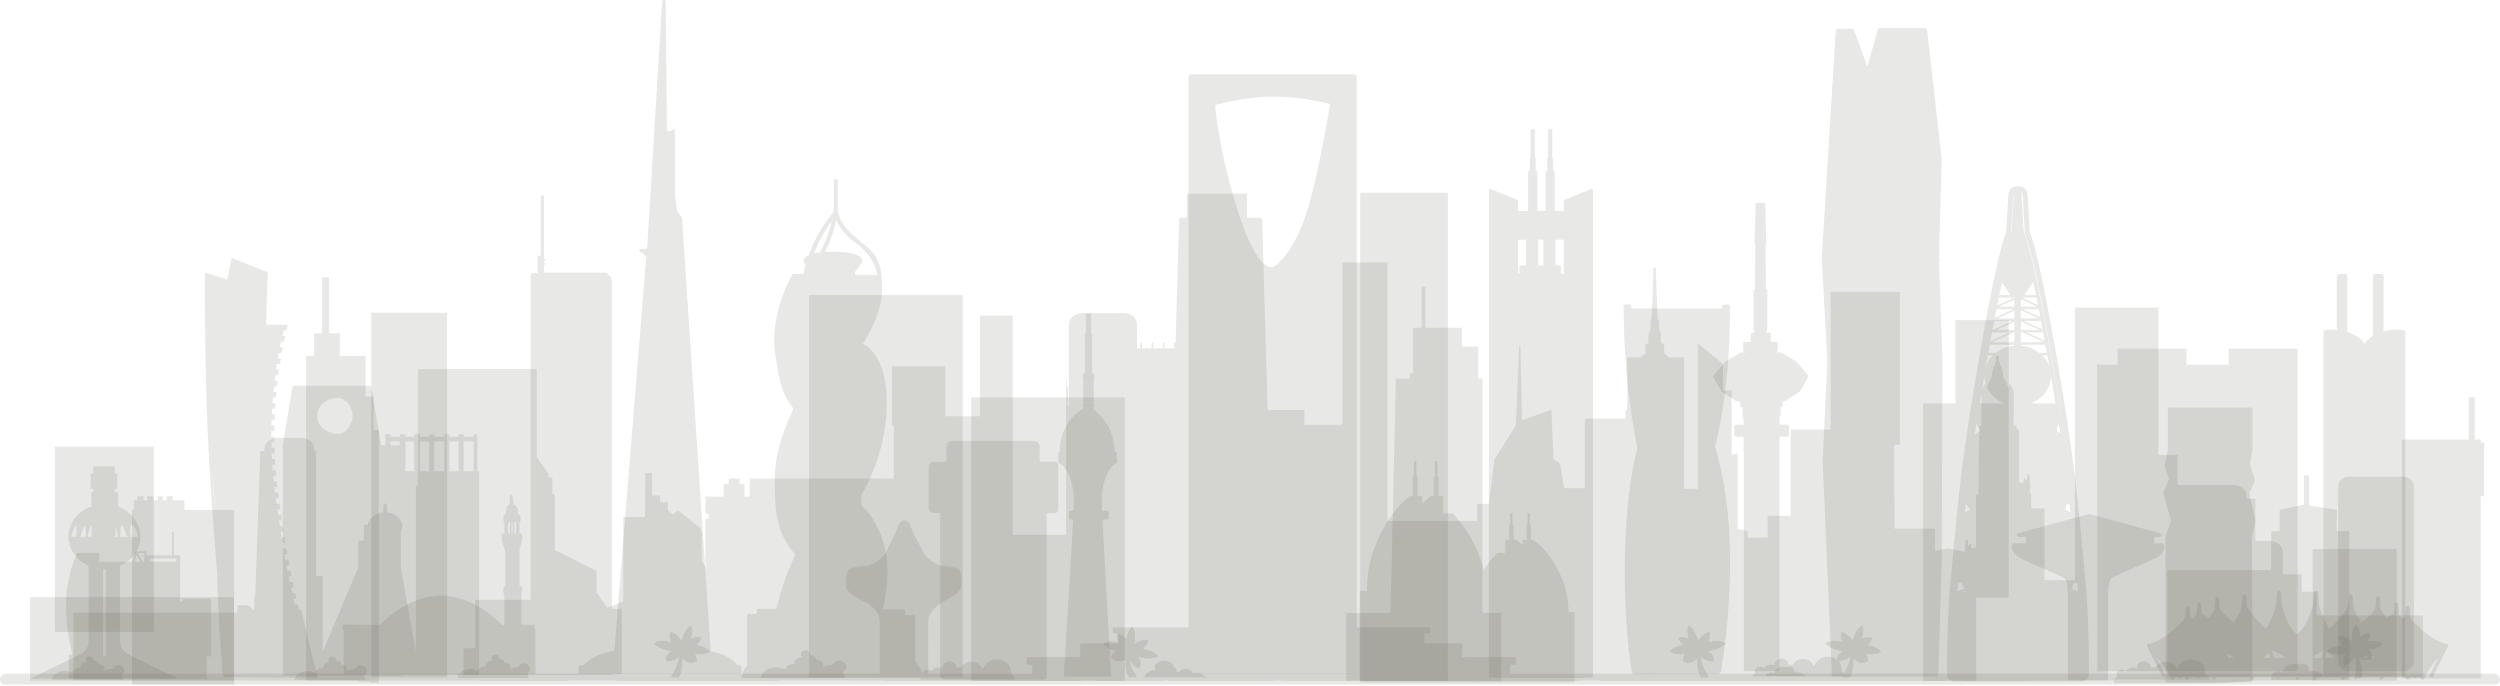 <svg xmlns="http://www.w3.org/2000/svg" width="751.817" height="206.154" viewBox="389.105 0.135 751.817 206.154"><g data-name="partnersBg" transform="translate(389.263 .076)" clip-path="url(&quot;#a&quot;)"><path d="M702.975 146.292v52.772c0 1.572 1.411 2.846 3.155 2.846h16.488c1.744 0 3.155-1.274 3.155-2.846v-52.772c0-1.573-1.41-2.847-3.155-2.847H706.13c-1.744.009-3.155 1.274-3.155 2.847Z" fill="rgba(90,88,77,0.14 )" fill-rule="evenodd" data-name="Path 62118"/><path d="M670.09 109.742h-12.734v-4.844h-20.698v4.844h-6.132v92.168h60.262v-97.012H670.09v4.844Z" fill="rgba(90,88,77,0.14 )" fill-rule="evenodd" data-name="Path 62119"/><path d="M46.09 134.344H16.332v55.745H46.09v-55.745Z" fill="rgba(90,88,77,0.14 )" fill-rule="evenodd" data-name="Path 62120"/><path d="M746.855 133.142h-.984v-.895h-1.811v-12.671h-1.812v12.671H722.15v71.85h23.721v-54.823h.984v-16.132Z" fill="rgba(90,88,77,0.14 )" fill-rule="evenodd" data-name="Path 62121"/><path d="M134.294 94.125h-22.793v109.63h22.793V94.124Z" fill="rgba(90,88,77,0.14 )" fill-rule="evenodd" data-name="Path 62122"/><path d="M289.356 88.793h-46.218v114.97h46.218V88.793Z" fill="rgba(90,88,77,0.14 )" fill-rule="evenodd" data-name="Path 62123"/><path d="M338.107 119.576h-46.216v85.28h46.216v-85.28Z" fill="rgba(90,88,77,0.14 )" fill-rule="evenodd" data-name="Path 62124"/><path d="M435.25 58.037H408.9v146.82h26.35V58.037Z" fill="rgba(90,88,77,0.14 )" fill-rule="evenodd" data-name="Path 62125"/><path d="M603.925 96.33h-16.02v25.035h-9.748v83.492h16.01v-25.035h9.758V96.33Z" fill="rgba(90,88,77,0.14 )" fill-rule="evenodd" data-name="Path 62126"/><path d="M696.461 185.155v-7.159h-4.43v-5.214h-5.673v-6.733c0-1.826-1.819-3.318-4.078-3.318h-4.196v-12.698h-2.605v-.84c0-1.835-1.823-3.308-4.077-3.308H654.69V136.9h-5.76V92.534h-25.108v81.983h-9.157v-21.565h-4.007v-4.545a.157.157 0 0 0-.081-.136l-.31-.235.19-2.332c0-.027 0-.054-.01-.081l-.19-.407v-1.518c0-.018 0-.045-.01-.064l-.331-.822c-.04-.09-.15-.144-.27-.135-.12.018-.2.1-.2.199v1.554l-.232.063-.31-.488c-.05-.08-.16-.118-.27-.1-.11.02-.191.1-.191.19v.968l-.65.1h-.772v-15.718c0-.108-.111-.199-.241-.199h-.13a.2.2 0 0 0-.05-.072l-.34-.334v-.606c0-.109-.111-.199-.241-.199h-.331c-.13 0-.25.09-.25.199v.542l-.05.037v-5.143a.205.205 0 0 0 .05-.127v-4.997c0-.045-.02-.091-.05-.118v-1.048a.207.207 0 0 0-.04-.109l-.322-.37-.52-1.185c-.03-.08-.13-.135-.24-.135-.1 0-.19.063-.221.145l-.23.686-1.623-3.18v-1.149a.238.238 0 0 0-.02-.08l-.381-.688v-1.085c0-.062-.05-.126-.11-.162l-.361-.19v-.57a.164.164 0 0 0-.02-.072l-.38-.732v-1.193c0-.108-.111-.198-.242-.198h-.4c-.13 0-.24.09-.24.198v1.446l-.251.48c-.01.027-.02.044-.02.072v.569l-.35.19c-.071.036-.111.1-.111.162v1.085l-.38.687c-.01.027-.02.054-.02.081v1.121l-.01.01-1.603 3.243-.251-.722a.237.237 0 0 0-.22-.145c-.1-.009-.201.054-.241.136l-.521 1.183-.31.371a.16.16 0 0 0-.04.109v2.051a.153.153 0 0 0-.02.072v.932c0 .027.01.045.02.072v.985a.156.156 0 0 0-.02.072v.93c0 .028.01.055.02.083v.614a.156.156 0 0 0-.02.072v5.54l-.03-.027v-.542c0-.109-.111-.199-.242-.199h-.33c-.13 0-.24 19.694-.24 19.802v.606l-.34.334a.194.194 0 0 0-.051.073h-.13c-.14 0-.24.09-.24.199v15.716h-1.143l-.28-.045v-1.021c0-.09-.08-.172-.191-.19a.247.247 0 0 0-.27.1l-.3.488-.242-.064v-1.564c0-.1-.08-.18-.2-.199-.12-.008-.23.046-.27.136l-.33.823c-.011.018-.011.045-.011.063v1.518l-.19.407c-.02.027-.02.054-.02.082l.06.731-5.27-1.057-3.697.814v-6.77H569.6v-7.646a.174.174 0 0 0-.09-.154h-.01v-17.452h1.693V87.826h-20.829v41.439h-12.002v25.929h-6.974v6.552h-5.95v-2.033l-3.076-.542v-22.63l-1.764.243v-19.296h-2.605v-8.016l-7.574-6.146v43.752h-4.148v-10.71h.02v-28.83h-4.829v-.317a.173.173 0 0 0-.09-.154l-1.072-.678v-2.54a.183.183 0 0 0-.08-.144l-.872-.642v-2.729a.14.14 0 0 0-.03-.09l-.53-.804V96.89c-.02-.081-.14-.642-.441-1.094-.12-2.766-.311-7.51-.441-10.963l-.03-2.223c0-.055-.02-.1-.05-.154-.01-.37-.02-.704-.03-.976v-.804l-.01-.145h-.722v.967c-.05 2.675-.39 10.656-.55 14.488-.231.407-.322.85-.341.922v2.548l-.532.805a.167.167 0 0 0-.03.09v2.73l-.871.641c-.05.046-.08.09-.08.145v2.54l-1.082.677c-.06.037-.09.1-.09.154v.316h-4.289v14.669c-.1.443-.18.895-.22 1.347h-.06c-.14 0-.24.09-.24.198v2.152h-12.243v20.94h-6.202l-1.152-6.923c-.01-.027-.02-.054-.05-.081l-.07-.064-.05-.289-.782-.705h-.24l-.862-.795-.641-14.515c0-.045-.04-.09-.08-.117a.22.22 0 0 0-.17-.01l-8.577 3.065v-.28h-.01l-.481-22.035c0-.081-.08-.145-.18-.145-.1 0-.18.064-.18.136l-1.032 23.977-6.393 10.032c-.01.019-.02.036-.02.055l-1.673 13.421h-3.526v5.134h-26.95V78.987h-13.596V127.8h-11.422v-4.464h-11.03l-.642-21.917h.02v-.2h-.02l-1.031-35.41.01-.253h-4.539V58.3h-18.054v7.257h-2.355l-1.091 37.598h-.41v1.654h-2.906v-1.654h-.492v1.654h-2.905v-1.654h-.49v1.654h-2.906v-1.654h-.502v1.654h-.99v-7.276c0-1.834-1.825-3.308-4.089-3.308h-12.273c-2.254 0-4.088 1.483-4.088 3.308v24.62h-.26v-5.595c0-.108-.11-.19-.25-.19h-.141v-1.88c0-.108-.11-.19-.24-.19v46.59h-16.02V94.994h-9.869v30.25h-10.43V110.23h-16.02v17.778h.532v15.961h-43.292v5.459h-1.592v-3.552c0-.162-.161-.299-.361-.299h-1.083v-1.608h-3.295v1.608h-1.183c-.2 0-.36.137-.36.299v3.552h-5.1c-.2 0-.36.127-.36.289v4.591c0 .163.16.298.36.298h.561v1.42h-.561c-.2 0-.36.135-.36.298v14.334l-1.093-1.898v-8.405h-.27v-1.257l-6.893-5.603-1.563 1.274-.842-.677-.64-.525v-2.476h-2.335v-2.016h-2.415v-6.75h-2.044l-.06 13.213h-6.552v25.369l-4.84 1.898-3.215-4.619v-6.417l-12.554-6.326v-16.63c0-.108-.11-.19-.24-.19h-.481v-4.708c0-.054-.03-.1-.07-.136-.02-.09-.12-.162-.24-.162h-.802v-.886a.168.168 0 0 0-.03-.1l-3.527-5.016v-26.59h-35.787v35.6l-.591-.849v50.206l-4.529-25.297v-10.647c.281-.515.431-1.084.431-1.68 0-2.143-1.983-3.914-4.538-4.167l-.19-2.657h-.832l-.19 2.648c-2.385.216-4.278 1.735-4.569 3.66h-1.252v4.808h-1.653v8.026l-10.68 25.297v-22.712H94.92v-37.553h-.581v-.668c0-1.826-1.834-3.308-4.088-3.308h-6.803c-2.254 0-4.078 1.482-4.078 3.308v.668h-1.242l-1.552 44.15c-.591-.831-.292 0-.292 0v3.697l-1.813-1.473h-3.235v2.205H21.913v20.38H74.16v.036h18.164v.045h15.98v-.045h35.787c.03.082.11.136.21.136h26.51a.22.22 0 0 0 .21-.136h14.227v.136h45.135l2.665.009-.01-.009h.74c.122 0 .232-.054.302-.136h21.951v.028h9.808c.02.063.08.108.16.108h59.111v-.054h.09v-.028c.02-.009.02-.036.031-.062h3.827c.05.08.15.135.27.135h20.208c.12 0 .22-.054.27-.135h1.183a.43.43 0 0 0 .32.135h31.27a.43.43 0 0 0 .32-.135h2.324v.135h20.77v-.135h3.756c.01.08.08.135.18.135h32.462c.01 0 .01-.01.02-.01h2.965c.01 0 .01.01.02.01h29.606c.09 0 .17-.063.17-.135h5.921c.03.08.11.135.21.135H585.04c.1 0 .17-.063.18-.135h5.25c.03.072.11.126.21.126h14.288c.01.01.03.01.04.01h1.753c.02 0 .03 0 .05-.01h3.587c.1 0 .18-.054.21-.126h24.957v.813h32.36l10.13-.813h18.366v-.904h32.06v-18.645h-32.019v.009Z" fill="rgba(90,88,77,0.14 )" fill-rule="evenodd" data-name="Path 62127"/><path d="m702.52 159.758.109-6.326-8.393-1.356v-9.065h-1.507v8.794l-7.341 1.627v6.326h-2.531v11.696h-31.243V203.6h31.243v.967h23.497v-44.81h-3.834Z" fill="rgba(90,88,77,0.14 )" fill-rule="evenodd" data-name="Path 62128"/><path d="M445.648 184.396v-70.478h-1.262v-9.652h-4.93v-5.658h-10.96V86.244h-1.132v12.364h-2.575v13.665h-.972v1.645h-4.188l-1.623 70.478h-13.304v20.46h46.617v-20.46h-5.671Z" fill="rgba(90,88,77,0.14 )" fill-rule="evenodd" data-name="Path 62129"/><path d="m394.211 77.73.03-.244h-.13v.064l.05.072c.03.027.04.072.05.108Z" fill="rgba(90,88,77,0.14 )" fill-rule="evenodd" data-name="Path 62130"/><path d="M112.183 129.346v-10.05h-2.404v-12.202h-7.745v-6.814h-3.206V83.415h-2.134v16.865h-2.405v6.814h-2.404v97.61h15.489v.36h3.737v.363h2.665v-76.081h-1.593Z" fill="rgba(90,88,77,0.14 )" fill-rule="evenodd" data-name="Path 62131"/><path d="M55.296 153.387v-2.893h-3.477v-1.202h-1.863v1.202h-1.072v-1.202H47.28v1.202h-1.333v-1.202h-1.873v1.202h-1.063v-1.202H41.14v1.202h-1.072v2.893h-.531v52.762h30.708v-52.762H55.296Z" fill="rgba(90,88,77,0.14 )" fill-rule="evenodd" data-name="Path 62132"/><path d="M720.623 165.18h-25.322v39.587h25.322V165.18Z" fill="rgba(90,88,77,0.14 )" fill-rule="evenodd" data-name="Path 62133"/><path d="M186.643 183.193v-.036h-2.806V84.184h-.07l-.02-.019a.382.382 0 0 0-.04-.1l-.2-.307h.09v-.632h-.511l-.591-.913a.41.41 0 0 0-.341-.18l-18.736.009v-2.305c.221 0 .401-.118.401-.317s-.18-.316-.4-.316v-.425c.22 0 .4-.225.4-.424 0-.199-.18-.416-.4-.425v-18.7c0-.198-.25-.361-.471-.361-.22 0-.471.163-.471.361v17.823h-.541c-.22 0-.401.163-.401.362v4.907h-1.723c-.22 0-.39.163-.39.362v97.826H143.17c-.22 0-.4.162-.4.36v14.236h-3.116c-.22 0-.4.163-.4.361V202.833h.04c.06.126.2.216.36.216h43.762c.11 0 .21-.054.281-.126.03-.027.04-.054.06-.09H186.452c.22 0 .4-.163.4-.362v-18.953c.02-.144-.07-.27-.21-.325Z" fill="rgba(90,88,77,0.14 )" fill-rule="evenodd" data-name="Path 62134"/><path d="M335.833 138.863a.454.454 0 0 0-.11-.217v-2.35c0-.262-.241-.48-.531-.48H335c.02-1.635-.26-5.919-3.456-9.833a15.392 15.392 0 0 0-1.984-1.97h.02v-.487h-.661a1.2 1.2 0 0 0-.14-.09v-1.347h.27v-.48h-.27v-8.188h.27v-.479h-.27v-.723h-.521l-.01-11.795-.27-.009v-6.019h-1.614v6.02l-.24.018.02 11.794H325.574v.723h-.27v.479h.27v8.188h-.27v.48h.27v.912c-1.343.65-2.875 2.106-3.597 2.983-3.196 3.922-3.466 8.224-3.436 9.851-.25.036-.452.226-.452.46v2.649c0 .063.02.127.04.18.01.019.02.028.03.046a.26.26 0 0 0 .081.1c.02.017.03.026.05.035.03.028.07.046.1.064.02.01.04.018.07.027.02.009.04.018.06.018.882.398 4.529 3.697 4.219 12.255-.02.56-.05 1.22-.081 1.97h-.821c-.291 0-.531.217-.531.48v1.69c0 .271.24.478.53.478h.692c-.421 8.487-1.343 24.25-2.675 45.507l-.07 1.202c-.01.126.04.261.14.36.1.1.24.145.39.145H333.5c.15 0 .29-.054.39-.144.1-.1.15-.226.14-.361-.08-1.176-1.943-32.284-2.634-46.709h1.382c.29 0 .531-.216.531-.478v-1.69c0-.272-.24-.48-.53-.48h-1.504c-.03-.732-.06-1.392-.08-1.97-.32-8.757 3.527-12.002 4.298-12.273.25-.09.391-.316.34-.542Z" fill="rgba(90,88,77,0.14 )" fill-rule="evenodd" data-name="Path 62135"/><path d="M722.666 99.34c-.027-.01-.882-.172-2.171-.172-1.086 0-2.436.118-3.861.525V82.98c0-.307-.265-.55-.611-.55h-1.94c-.333 0-.611.243-.611.55v18.094a10.52 10.52 0 0 0-1.052.732c-.19.145-.373.307-.543.48a5.803 5.803 0 0 0-.468.523c0 .01-.013.01-.013.01-.157.208-.32.424-.469.66a6.94 6.94 0 0 0-.481-.67 5.05 5.05 0 0 0-.482-.524 5.152 5.152 0 0 0-.543-.479c-1.187-.93-2.45-1.536-3.678-1.943V82.981c0-.307-.264-.55-.61-.55h-1.941c-.34 0-.61.243-.61.55v16.25a16.957 16.957 0 0 0-1.303-.054c-1.33 0-2.206.172-2.246.18a.557.557 0 0 0-.469.534v102.824c0 .307.272.551.611.551h11.467a.708.708 0 0 0 .346-.09h.428c.102.054.21.09.339.09h10.816c.34 0 .61-.244.61-.551V99.882a.642.642 0 0 0-.515-.542Z" fill="rgba(90,88,77,0.14 )" fill-rule="evenodd" data-name="Path 62136"/><path d="m678.084 156.613-1.813-8.162 1.682-3.886a.435.435 0 0 0 .02-.316l-1.512-4.347.751-4.6c.01-.027.01-.046.01-.073v-12.138c0-.262-.24-.479-.53-.479H652.295c-.29 0-.531.217-.531.48v12.264l-.962 4.582a.564.564 0 0 0 .01.226l1.302 4.04-1.673 3.868a.41.41 0 0 0-.02.29l2.284 8.25-1.603 4.764a.627.627 0 0 0-.02.144v43.31c0 .126.06.253.16.343.1.09.23.136.381.136l7.775-.036c.07.027.14.036.21.036H659.76l7.775-.036c.06.027.13.036.21.036.081 0 .15-.018.211-.045l8.736-.045c.29 0 .532-.218.532-.48l-.191-43.354 1.052-4.582a.589.589 0 0 0 0-.19Z" fill="rgba(90,88,77,0.14 )" fill-rule="evenodd" data-name="Path 62137"/><path d="m543.572 112.978-3.456-4.103a.331.331 0 0 0-.12-.109l-4.429-2.666a.481.481 0 0 0-.28-.08l-1.504.008v-.163h.161c.28 0 .501-.198.501-.452v-2.096c0-.253-.22-.452-.5-.452h-1.594v-2.278c0-.253-.22-.452-.5-.452h-.862v-.524a.457.457 0 0 0 .32-.425V87.401c0-.226-.18-.416-.42-.452l-.07-13.313c.12-.081.2-.217.2-.362 0-.026 0-.054-.01-.08l-.291-11.714c-.01-.244-.23-.443-.5-.443h-1.935c-.27 0-.5.2-.5.443l-.29 11.794c0 .127.049.244.139.326l.05.045-.1 13.322c-.22.045-.39.226-.39.443v11.794c0 .163.1.307.24.389l-.01.56h-.591c-.28 0-.501.208-.501.452v2.277h-1.783c-.281 0-.502.2-.502.452v2.097c0 .253.231.452.502.452h.16v.172l-1.283-.01c-.1 0-.2.028-.28.082l-4.429 2.666a.325.325 0 0 0-.12.109l-3.456 4.103a.407.407 0 0 0-.05.48l2.394 4.184c.04.063.09.117.15.162l4.248 2.81c.08.055.191.091.301.091h1.002v1.33c0 .252.22.451.501.451h.18v2.602c0 .19.13.362.32.426v2.214h-.06c-.07 0-.14.018-.2.036h-2.003a.54.54 0 0 0-.411.19.45.45 0 0 0-.17.343v2.485c0 .109.04.208.11.29.08.162.25.28.47.28h2.265v4.429c0 .08.02.162.07.225v65.416c0 .253.23.452.501.452h9.728c.28 0 .5-.199.5-.452v-70.07h2.336c.28 0 .5-.208.5-.452v-2.702c0-.253-.23-.461-.5-.461h-1.223a.494.494 0 0 0-.2-.036h-.902v-2.233a.454.454 0 0 0 .29-.415v-2.604h.181c.28 0 .5-.198.5-.451v-1.329h.552c.11 0 .21-.036.3-.09l4.249-2.811c.06-.045.11-.09.15-.162l2.394-4.185a.378.378 0 0 0-.04-.47Z" fill="rgba(90,88,77,0.14 )" fill-rule="evenodd" data-name="Path 62138"/><path d="M582.965 78.49c.16-.064.281-.208.281-.38 0-.18-.13-.325-.3-.389l-.01-.28.841-29.346v-.081l-4.398-38.971c-.04-.317-.33-.552-.681-.56l-4.409-.01c-.03-.009-.09.01-.12.01h-8.946c-.311 0-.592.19-.662.47l-3.076 10.899h-.18l-3.848-10.683c-.09-.253-.35-.425-.65-.425h-4.208c-.36 0-.661.253-.692.588l-4.218 68.145v.064l.02.425a.325.325 0 0 0-.02.216l.04.181 1.644 30.304-1.403 30.124v.053l2.735 63.302-.1.677a.55.55 0 0 0 .16.488.72.72 0 0 0 .511.218h30.798c.37 0 .67-.272.681-.606l1.032-34.895.19-59.596v-.289l-1.012-29.653Z" fill="rgba(90,88,77,0.14 )" fill-rule="evenodd" data-name="Path 62139"/><path d="M222.59 200.23a.568.568 0 0 0-.38-.154h-.672a.572.572 0 0 0-.07-.162c-.06-.091-1.563-2.125-5.12-3.318l-.01.019c-.32-.145-.952-.335-2.214-.606-.33-.072-.571-.326-.59-.632l-1.093-16.53v-.353a.138.138 0 0 0-.03-.082l-7.464-112.71a.391.391 0 0 0-.08-.227l-1.373-1.96a.84.84 0 0 1-.12-.308 78.537 78.537 0 0 0-.541-4.384c0-.027-.01-.063-.01-.09V39.4c0-.217-.16-.407-.4-.461-.241-.045-.482.054-.592.244-.36.642-1.443.416-1.452-.307L200.028.529c0-.253-.23-.46-.511-.47h-.01c-.28 0-.501.199-.521.443l-3.006 49.256-.05.1a.485.485 0 0 0-.05.208v1.464l-1.362 22.26c0 .018-.01.027-.01.045 0 .009 0 .018.01.027l-.031.443c-.02.37-.36.65-.761.65h-1.102c-.23 0-.441.136-.501.344-.06.199.03.416.22.525.01 0 .832.47 1.292.84.151.117.261.217.341.298.14.136.211.325.2.515l-6.09 75.259c0 .009-.01.018-.01.036v.054l-2.014 24.927c-.04.027-.07.072-.07.117v.75l-1.343 16.549c-.02.298-.26.551-.582.623a18.846 18.846 0 0 0-2.404.66c-.01.01-.03.01-.04.01-4.057 1.12-5.94 3.334-6.011 3.424a.349.349 0 0 0-.09.19h-1.072a.519.519 0 0 0-.381.163c-.14.063-.25.172-.25.316v1.726c0 .145.1.244.24.308.1.1.23.163.391.163h47.76c.15 0 .29-.064.38-.163.16-.064.28-.163.28-.317v-1.726c0-.154-.12-.253-.28-.316Z" fill="rgba(90,88,77,0.14 )" fill-rule="evenodd" data-name="Path 62140"/><path d="M650.573 163.852c-.09-.244-.33-.406-.621-.406h-2.234v-1.898h1.502c.32 0 .591-.218.642-.497.05-.29-.151-.56-.452-.642l-20.738-5.649c-.02-.01-.03-.027-.05-.036a.688.688 0 0 0-.501-.108.71.71 0 0 0-.5.108c-.021.018-.031.027-.051.036l-20.74 5.649c-.31.09-.5.362-.45.642.05.289.32.497.641.497h2.094V163.446h-3.557c-.29 0-.54.162-.62.416-.031.099-.752 2.358 2.504 4.066 1.493.777 4.328 2.007 7.073 3.19 2.515 1.085 4.89 2.116 5.72 2.576 1.464.823 1.464 2.875 1.464 7.375v23.01c0 .326.29.588.651.588h10.81c.36 0 .652-.262.652-.587v-23.01c0-3.498 0-5.604.731-6.707.19-.28.42-.497.731-.669 1.032-.578 4.238-1.988 7.324-3.335 2.094-.912 4.077-1.78 5.44-2.412 2.705-1.266 2.835-3.236 2.535-4.095Z" fill="rgba(90,88,77,0.14 )" fill-rule="evenodd" data-name="Path 62141"/><path d="M143.422 141.755h-.05V130.647h-1.083v.777h-3.015v-.777h-1.513v.777h-2.805v-.777h-1.514v.777h-3.025v-.777h-1.513v.777H126.1v-.777h-1.723v.777h-2.585v-.777h-1.724v.777h-2.805v-.777h-1.512V133.954h-1.263l-3.006-17.55c-.04-.227-.26-.353-.51-.353H88.297c-.26 0-.471.153-.511.389l-2.956 17.876c-.02.1.01.2.06.29v68.064c0 .262.251.587.532.587h35.205c.151 0 .291-.1.381-.226h22.402c.29 0 .522-.208.522-.47v-60.337c.01-.261-.231-.47-.511-.47Zm-41.87-22.053c.081 0 .15.01.23.01.582.09 1.144.316 1.644.65l.05.28.25-.036v-.027c1.283 1.003 2.155 2.711 2.155 4.564 0 1.157-.381 2.368-1.032 3.353h-.01v.01c-.792 1.183-1.993 2.033-3.427 2.033-.06 0-.12.017-.18.036-3.346-.145-6.021-2.522-6.021-5.432 0-2.992 2.845-5.44 6.342-5.44Zm40.737 13.087v8.966h-3.015v-8.966h3.015Zm-4.528 0v8.966h-2.805v-8.966h2.805Zm-4.319 0v8.966h-3.025v-8.966h3.025Zm-4.538 0v8.966H126.1v-8.966h2.805Zm-4.528 0v8.966h-2.585v-8.966h2.585Zm-7.124 0h2.806v1.166h-2.806v-1.166Z" fill="rgba(90,88,77,0.14 )" fill-rule="evenodd" data-name="Path 62142"/><path d="M70.184 179.632H8.89v25.135h61.294v-25.135Z" fill="rgba(90,88,77,0.14 )" fill-rule="evenodd" data-name="Path 62143"/><path d="M317.067 138.908H312.49v-4.592c0-1.048-.802-1.672-2.134-1.672H286.29c-1.272 0-1.833.976-1.833 1.672v4.592h-3.437c-1.312 0-1.903.84-1.903 1.437v12.77c0 .623.811 1.22 1.432 1.22h2.044v48.886c0 .551.56 1.22 1.273 1.22h29.745c.622 0 1.032-.488 1.032-1.22v-48.886h2.435c.621 0 1.032-.488 1.032-1.22v-12.77c-.01-.696-.33-1.437-1.043-1.437Zm-32.61 13.493a.72.72 0 0 0-.2.036.726.726 0 0 0-.201-.036h.4Z" fill="rgba(90,88,77,0.14 )" fill-rule="evenodd" data-name="Path 62144"/><path d="M95.36 203.456c-1.04-3.254-4.798-19.45-4.838-19.612-.03-.136-.16-.235-.31-.244a1.968 1.968 0 0 1-.03-.118h-.331s-.171-.56-.451-1.681h-.942c-.05-.226-.11-.506-.17-.795-.06-.29-.13-.597-.191-.886h.892a53.67 53.67 0 0 0-.39-1.68h-.892c0-.019-.01-.037-.01-.064-.11-.506-.241-1.04-.361-1.618h.891a49.5 49.5 0 0 0-.36-1.681h-.892c0-.018-.01-.036-.01-.063-.11-.515-.22-1.057-.34-1.618h.891l-.33-1.68h-.892c0-.02-.01-.037-.01-.055l-.12-.633c-.06-.325-.12-.65-.19-.994h.89c-.099-.56-.21-1.12-.31-1.681h-.892c0-.018-.01-.036-.01-.045-.1-.533-.19-1.076-.29-1.636h.892c-.1-.56-.19-1.121-.291-1.681h-.892l-.01-.045c-.07-.407-.14-.814-.21-1.239l-.06-.388h.892l-.271-1.681h-.881l-.271-1.681h.891c-.09-.56-.17-1.121-.26-1.682h-.892l-.01-.045c-.06-.379-.11-.768-.17-1.165l-.07-.47h.892l-.24-1.681h-.902l-.09-.597-.15-1.084h.891c-.08-.56-.15-1.121-.23-1.682h-.892c0-.009 0-.026-.01-.036l-.15-1.166-.06-.478h.89c-.07-.561-.15-1.121-.22-1.681h-.881l-.09-.679-.12-1.003h.891c-.03-.28-.06-.505-.09-.759-.04-.307-.07-.642-.11-.922h-.892v-.036c-.06-.551-.12-1.102-.17-1.654h.892c-.06-.56-.11-1.12-.151-1.68h-.892v-.019c-.05-.56-.09-1.112-.13-1.663h.892c-.04-.56-.07-1.12-.11-1.68h-.892v-.019c-.03-.56-.06-1.111-.08-1.663h.892l-.06-1.68h-.892v-.01l-.03-1.618v-.054h.891c-.01-.56-.01-1.12-.01-1.681h-.891c0-.56 0-1.13.01-1.68h.891c0-.561.01-1.122.03-1.682h-.891c.01-.56.03-1.12.05-1.672v-.01h.892c.02-.56.04-1.12.07-1.68h-.892c.02-.56.05-1.112.09-1.663v-.018h.892c.03-.56.07-1.121.11-1.681h-.891c.04-.56.08-1.112.13-1.663v-.018h.892l.15-1.681h-.892c.05-.56.11-1.112.17-1.654v-.027h.892c.06-.56.12-1.121.19-1.682h-.891c.07-.56.13-1.102.21-1.644v-.037h.892c.07-.56.15-1.12.23-1.68h-.892c.081-.588.161-1.139.251-1.637 0-.017 0-.027.01-.045h.891l.271-1.68h-.891c.09-.57.19-1.113.28-1.627v-.028c0-.009 0-.017.01-.027h.892c.03-.28.06-.289.08-.433.08-.416.16-.967.24-1.247H84c.11-.58.22-1.112.331-1.618 0-.027.01-.046.01-.064h.892c.13-.56.25-1.12.37-1.68h-.89c.139-.616.27-1.149.38-1.6v-.019c.01-.018.02-.045.03-.063h.861c.01 0 .03-.136.05-.208.16-.65.27-1.084.341-1.31.03-.117.05-.172.05-.172h-6.532c0-.198 0-.397-.01-.596h.04v-.208h-.03v-.09c0-.182.01-.362.01-.543h.03v-.208h-.03c0-.208.01-.425.01-.633h.01v-.208h-.01c.1-4.148.27-8.53.37-11.017.07-1.229.121-1.997.121-2.024a.316.316 0 0 0-.2-.307l-10.32-4.14a.386.386 0 0 0-.3.01.337.337 0 0 0-.18.217c-.011.017-.101.46-.272 1.283h-.08v.208h.04c-.21 1.03-.5 2.584-.841 4.663l-1.723-.542v-.163h-.23v.09l-2.565-.804v-.136h-.23v.064l-1.564-.488a.376.376 0 0 0-.31.036c-.09.063-.15.154-.15.253 0 .208-.08 19.431.44 37.164h-.02v.208h.02c.01.207.01.424.02.632h-.04v.208h.05c.01.208.01.425.02.633h-.07v.208h.08c.01.208.01.424.02.632h-.1v.208h.1c.01.208.01.425.02.633h-.12v.208h.13l.06 1.78c.11 2.856.25 5.938.421 9.11v.037l.03.632h-.04v.208h.05c.962 17.696 2.615 37.868 2.635 38.113 0 .009.01.018.01.036v.298c.01.57.02 1.13.04 1.681v.063c.01.543.02 1.076.04 1.618l.03.913.17 4.78c.01.363.03.733.051 1.085.31 6.824.741 12.373 1.062 15.862v3.687h.23v-1.255c.1 1.011.16 1.572.17 1.59.02.162.161.28.341.28l27.692.18c.19 0 .34-.144.34-.315.031-.037.021-.082 0-.118Zm-32.04-67.648c.02.208.03.425.05.632h-.01a14.13 14.13 0 0 1-.04-.632Zm.442 6.516h-.03v-.389l.03.389Zm.12 1.681h-.07c-.01-.208-.03-.425-.04-.633h.07c.01.208.02.425.04.633Zm-.15-1.473h.04c.01.208.03.425.04.632h-.07c-.01-.108-.01-.207-.02-.316v-.316h.01Zm.09 1.68h.08c.02.209.03.426.05.634h-.09c-.02-.208-.03-.425-.04-.633Zm.05.842h.08c.02.207.03.424.05.632h-.09c-.01-.208-.03-.425-.04-.632Zm.06.84h.09c.02.208.03.425.05.632h-.1c-.02-.207-.03-.424-.04-.632Zm-.561-9.246h.01c.01.208.03.425.04.632h-.02l-.03-.632Zm.04.84h.02c.01.208.03.426.04.634h-.02c-.01-.208-.02-.426-.04-.634Zm.05.84h.03c0 .073.01.146.01.218v.416c-.01-.217-.03-.425-.04-.633Zm.621 8.406c.11 1.492.23 2.974.34 4.438l.091 3.461c-.18-2.521-.36-5.178-.531-7.899h.1Zm-.831-12.101c0 .036 0 .081.01.117 0-.036 0-.072-.01-.117Zm.02.334c.01.208.03.425.04.633h-.01c0-.217-.02-.425-.03-.633Z" fill="rgba(90,88,77,0.14 )" fill-rule="evenodd" data-name="Path 62145"/><path d="M63.3 180.102v-.036h-8.546v.723h-.751v-13.701h-.06v-.036H52.14v-6.95h-.06v-.036h-.532v6.986h-7.684v-1.166h-.06v-.036h-3.346v.036h-.04l-.02.217c0 .027-.13 1.139-.692 2.883h-9.988v-2.62h-.06v-.037H23.105l-.01.036h-.041l-.07.136c-.03.063-3.256 6.416-3.256 15.599 0 7.782 1.473 13.294 1.923 14.822H20.55v7.23h.06v.036h41.398v-6.742h1.333v-17.344h-.04Zm-10.419-11.116h-7.955v-.93h7.955v.93Zm-10.71 0h-1.884c.27-.687.441-1.536.541-2.052l1.343 2.052Zm1.102-2.62v1.056c0 .028 0 .145-.01.353-.04.289-.12.696-.23 1.202h-.17l-1.704-2.612h2.114Z" fill="rgba(90,88,77,0.14 )" fill-rule="evenodd" data-name="Path 62146"/><path d="M160.633 189.149v-.859c0-.036-.01-.063-.02-.1a.391.391 0 0 0-.38-.27c-.22 0-.401.162-.401.361 0-.036-.01-.063-.02-.09a.4.4 0 0 0-.381-.27c-.22 0-.4.161-.4.36 0-.036-.01-.063-.02-.09a.4.4 0 0 0-.382-.27c-.22 0-.4.161-.4.36a.243.243 0 0 0-.02-.09.39.39 0 0 0-.38-.27c-.221 0-.402.161-.402.36 0-.036-.01-.063-.02-.1a.391.391 0 0 0-.38-.27c-.22 0-.401.162-.401.361v-9.264c0-.036-.01-.063-.02-.09 0 0 0-.01-.01-.01a.166.166 0 0 0-.05-.062l.24-.85c.06-.045.1-.117.1-.19v-1.202c0-.135-.12-.235-.27-.235h-.531v-10.845a.285.285 0 0 0-.02-.09l.48-1.926c.04-.045.07-.099.07-.153 0-.018-.01-.036-.01-.055l.18-.713c.061-.045.101-.109.101-.19v-1.69c0-.136-.12-.244-.27-.244h-.531v-3.371c.15 0 .27-.109.27-.244v-1.69c0-.136-.12-.236-.27-.236h-.11l-.432-.261v-1.673c0-.036-.01-.063-.02-.09-.02-.036-.42-.886-1.252-1.03-.16-2.91-.42-2.91-.67-2.91-.08 0-.162.027-.221.08-.07.073-.3.272-.271 2.83-.651.135-.952.741-1.032 1.075 0 .01-.01.028-.01.045v1.673l-.731.306c-.11.046-.18.163-.15.272.01.045.04.09.08.127v1.509c0 .136.12.244.27.244v3.371h-.531c-.15 0-.27.109-.27.244v1.79c0 .018 0 .045.01.063l.961 3.027c.02.055.05.1.1.127v10.647h-.27c-.15 0-.27.108-.27.234v.995c-.03.018-.06.035-.09.063a.23.23 0 0 0-.05.208l.4 1.364v8.704c-.04-.01-.09-.027-.13-.027-.2 0-.36.136-.391.307-.01-.01-.02-.018-.03-.036v-.01a.38.38 0 0 0-.24-.243c-2.084-2.178-8.717-8.306-17.633-8.758v-.054l-.422.018s-.15.009-.24.009c-.11 0-.25-.01-.26-.01h-.421v.037c-9.077.47-15.77 6.806-17.713 8.876a.412.412 0 0 0-.31-.145c-.221 0-.402.162-.402.361a.4.4 0 0 0-.4-.361c-.22 0-.401.162-.401.361 0-.036-.01-.063-.02-.1a.4.4 0 0 0-.381-.27c-.22 0-.4.162-.4.361 0-.036-.01-.063-.02-.1a.4.4 0 0 0-.381-.27c-.221 0-.4.163-.4.361 0-.036-.011-.063-.021-.099a.4.4 0 0 0-.38-.271c-.221 0-.402.163-.402.361 0-.036-.01-.063-.02-.1a.391.391 0 0 0-.38-.27c-.22 0-.401.162-.401.361 0-.036-.01-.063-.02-.1a.4.4 0 0 0-.38-.27c-.221 0-.402.162-.402.361 0-.036-.01-.063-.02-.1a.4.4 0 0 0-.38-.27c-.221 0-.4.162-.4.36 0-.035-.011-.062-.021-.099a.4.4 0 0 0-.38-.27c-.221 0-.402.163-.402.361 0-.036-.01-.063-.02-.1a.4.4 0 0 0-.38-.27c-.22 0-.401.162-.401.361 0-.036-.01-.063-.02-.1a.4.4 0 0 0-.38-.27c-.221 0-.402.162-.402.361 0-.036-.01-.063-.02-.1a.4.4 0 0 0-.38-.27c-.22 0-.4.162-.4.36 0-.035-.011-.063-.021-.099a.39.39 0 0 0-.38-.27c-.221 0-.402.162-.402.36a.243.243 0 0 0-.02-.09.391.391 0 0 0-.38-.27c-.22 0-.401.162-.401.36v1.338h.27v13.358h57.669V189.15h-.22Zm-5.6-28.668h-.531v-3.371h.53v3.37Zm-1.073-3.371v3.37h-.27v-3.37h.27Zm-.8 0v3.37h-.532v-3.37h.531Z" fill="rgba(90,88,77,0.14 )" fill-rule="evenodd" data-name="Path 62147"/><path d="m277.213 203.339-.421-1.926a.518.518 0 0 0-.08-.19l-1.613-2.232v-13.42c0-.29-.26-.525-.582-.525H272.003v-1.22c0-.29-.26-.525-.58-.525h-6.083c.501-2.097 1.934-8.893 1.153-15.418-.792-6.562-4.289-13.033-7.274-15.437-.1-.081-.2-.154-.29-.226l-.12-3.19c.07-.108.17-.28.3-.515 1.583-2.684 7.394-13.503 7.394-27.204 0-13.331-5.25-16.928-7.204-17.805 1.322-2.006 5.711-9.191 5.791-16.376.1-8.306-1.774-10.692-5.781-13.846-.07-.055-.13-.109-.2-.154-3.106-2.476-6.212-5.36-7.033-8.433-.08-.306-.17-.614-.211-.912-.02-.208-.08-.416-.08-.615v-8.766c0-.29-.26-.525-.581-.525-.321 0-.58.235-.58.525v7.745a.444.444 0 0 0-.051.2c0 .017-.04.668-.2 1.743-.521.552-4.57 5.061-7.324 12.717-.532.235-.922.478-1.112.732a1.703 1.703 0 0 0-.351 1.463l.07.245c.03.081.06.135.06.135.03.055.08.109.15.145l.23.28c-.23.84-.45 1.708-.64 2.612H238.6c-.211 0-.411.109-.512.28-.06.09-5.41 9.147-5.41 19.603 0 2.567.35 5.125.882 7.538.822 6.878 2.735 10.402 4.358 12.21.23.461.41.804.521 1.012-.832 1.672-5.57 11.569-5.57 20.281v.552c0 8.91 0 15.97 6.14 22.91-.08.19-.2.48-.35.823a284.394 284.394 0 0 0-2.264 5.368c-.802 1.953-2.655 8.46-3.136 10.159h-5.23c-.32 0-.57.226-.58.506l-.03 1.022-2.315-.028a.6.6 0 0 0-.42.154.5.5 0 0 0-.171.37v15.075l-.852.968a.62.62 0 0 0-.1.171l-.651 1.88a.454.454 0 0 0 .09.47.6.6 0 0 0 .47.217h53.19c.171 0 .341-.063.451-.19a.543.543 0 0 0 .1-.433ZM249.94 66.54c-.47 2.17-1.262 4.935-2.614 7.674-.361.723-.641 1.292-.902 1.771-.651.09-1.253.199-1.783.326 1.733-4.537 3.897-7.881 5.3-9.77Zm-6.812 14.56.09.109c-.06.1-.13.208-.19.316.03-.135.06-.28.1-.425Zm15.6-3.551c-.151-.19-.422-.39-.783-.57-1.232-.65-3.636-1.202-6.722-1.202H249.56c-.581 0-1.132.018-1.653.054.18-.352.37-.74.59-1.202 1.504-3.082 2.335-6.154 2.786-8.44.841 2.078 2.615 4.5 6.292 7.275.18.135.36.28.54.424.021.01.03.028.051.036.15.127.3.244.441.371 3.887 3.39 4.83 6.923 5.049 8.487h-6.722v-.94l2.044-2.712c.03-.036.04-.072.06-.108.1-.362.13-.913-.31-1.473Z" fill="rgba(90,88,77,0.14 )" fill-rule="evenodd" data-name="Path 62148"/><path d="M516.762 138.664c-.38-1.473-.761-2.956-1.142-4.429 4.859-18.744 4.448-40.2 4.448-40.408 0-.036-.01-.081-.01-.117v-1.655c0-.217-.2-.397-.44-.397h-1.403c-.25 0-.452.18-.452.397v.787l-27.38-.01v-.786c0-.216-.201-.397-.441-.397h-1.383c-.25 0-.441.18-.441.397v2.386c0 .045.01.091.03.136.02 3.733.301 21.095 3.817 38.926-.01.045-.01.1 0 .154.01.027.08.352.22.94.021.08.03.163.05.244a.239.239 0 0 0-.02.08c-5.64 22.126-3.846 54.635-1.632 67.125.09.488.55.84 1.102.84h.01l24.596-.135c.551 0 1.002-.352 1.092-.84.641-3.66 6.162-36.64-.621-63.238Z" fill="rgba(90,88,77,0.14 )" fill-rule="evenodd" data-name="Path 62149"/><path d="M478.72 56.925a.466.466 0 0 0-.38-.027l-7.975 3.236a.358.358 0 0 0-.23.325v3.037h-2.716V51.837c0-.199-.18-.362-.4-.362h-.101v-3.597c0-.153-.12-.289-.27-.343v-8.288c0-.199-.18-.361-.401-.361h-.45c-.221 0-.402.162-.402.361v8.288a.358.358 0 0 0-.27.343v3.597h-.1c-.22 0-.401.163-.401.362v11.677h-2.445V51.837c0-.199-.18-.362-.4-.362h-.1v-3.597c0-.153-.12-.289-.271-.343v-8.288c0-.199-.18-.361-.4-.361h-.452c-.22 0-.4.162-.4.361v8.288a.358.358 0 0 0-.271.343v3.597h-.1c-.221 0-.4.163-.4.362v11.677h-3.017v-3.037a.354.354 0 0 0-.24-.325l-7.975-3.236a.466.466 0 0 0-.38.027.353.353 0 0 0-.181.299v146.241c0 .2.18.362.4.362h1.784c.07.045.15.081.24.081h26.5a.42.42 0 0 0 .24-.08h1.744c.22 0 .4-.164.4-.363V57.233a.37.37 0 0 0-.18-.308Zm-8.596 25.387h-.892v-2.078c0-.199-.18-.362-.4-.362h-1.192v-7.736h2.484v10.176Zm-6.141-10.167v7.727h-1.563v-7.736h1.563v.009Zm-5.22 0v7.727H457.2c-.22 0-.401.163-.401.362v2.078h-.43V72.145h2.394Z" fill="rgba(90,88,77,0.14 )" fill-rule="evenodd" data-name="Path 62150"/><path d="M311.066 199.226h.03v.019c0-.01-.02-.019-.03-.019Zm142.146.019v-.019h.03c-.01 0-.02.01-.03.019Zm2.525-1.184c0-.236-.22-.425-.48-.425l-15.66.036v-3.705c0-.235-.21-.434-.481-.434h-10.92v-2.946h1.192c.26 0 .48-.19.48-.435v-.966c0-.236-.22-.435-.48-.435h-21.54v-165.7c0-.361-.321-.65-.722-.65h-49.142c-.4 0-.721.289-.721.65v165.71H334.91c-.26 0-.481.19-.481.434v.966c0 .235.21.434.48.434h1.193v2.946h-10.92c-.26 0-.481.19-.481.435v3.705l-15.66-.036c-.26 0-.48.19-.48.425l-.021 1.473c0 .118.05.226.14.307.09.081.21.126.341.126h1.232v2.26c0 .235.21.434.481.434l64.22.072c.031 0 .06-.009.09-.018h14.187c.03.01.06.018.09.018l64.221-.072c.261 0 .471-.199.471-.434v-2.26h1.243c.13 0 .25-.045.34-.126a.427.427 0 0 0 .14-.307v-1.482ZM393.45 61.76c-3.736 13.105-9.587 18.654-11.29 18.654-1.804 0-5.571-2.377-10.49-18.275-4.8-15.49-6.092-27.113-6.392-30.494 3.536-.93 10.569-2.521 17.502-2.521 7.364 0 14.117 1.464 17.032 2.196-.57 3.534-3.146 19.178-6.362 30.44Z" fill="rgba(90,88,77,0.14 )" fill-rule="evenodd" data-name="Path 62151"/><path d="M473.02 184.115h-1.493c-.02-4.474-.911-7.538-1.663-9.318-1.142-2.992-3.797-8.568-8.807-12.355a.372.372 0 0 0-.22-.072h-.61v-4.275c0-.109-.101-.199-.221-.199h-.09v-3.389c0-.109-.1-.199-.23-.199h-.252c-.12 0-.22.09-.22.199v3.39h-.09c-.12 0-.22.09-.22.198v4.275h-.812c-.19 0-.33.136-.33.298v1.175h-.26a21.364 21.364 0 0 0-1.674-1.41.376.376 0 0 0-.22-.072h-.612v-4.275c0-.109-.1-.199-.23-.199h-.09v-3.39c0-.108-.1-.198-.22-.198h-.251c-.12 0-.22.09-.22.199v3.389h-.09c-.121 0-.221.09-.221.199v4.275h-.812c-.19 0-.33.136-.33.307v3.651h-2.154c-.08 0-.15.028-.211.064l-.25.18c-.02.01-.03.028-.05.036a34.906 34.906 0 0 0-3.798 4.79c-.41-1.454-.771-2.412-.931-2.837a.223.223 0 0 0 0-.163c-1.293-4.076-3.537-7.727-5.38-10.285 0-.009-.01-.018-.02-.027a41.517 41.517 0 0 0-2.635-3.299c-.01-.018-.03-.027-.04-.036l-.301-.235a.372.372 0 0 0-.22-.073h-2.685v-1.807c.01-.009.02-.018.02-.036s-.01-.027-.02-.036v-2.992c.01-.081-.03-.163-.09-.225a.34.34 0 0 0-.251-.1h-1.032v-5.703c0-.109-.1-.199-.22-.199h-.15v-4.51c0-.108-.101-.198-.221-.198h-.3c-.12 0-.221.09-.221.199v4.51h-.15c-.12 0-.22.09-.22.198v5.703h-.792c-.08 0-.16.027-.22.081a29.404 29.404 0 0 0-1.974 1.78h-.491v-1.554c0-.172-.15-.307-.331-.307h-1.032v-5.703c0-.109-.1-.199-.22-.199h-.15v-4.51c0-.108-.1-.198-.221-.198h-.3c-.12 0-.221.09-.221.199v4.51h-.15c-.12 0-.22.09-.22.198v5.703h-.792c-.08 0-.16.027-.22.081-1.783 1.455-3.317 3.1-4.64 4.817h-.04c-.03 0-.06.018-.06.046 0 .018.01.027.03.036-3.145 4.103-5.029 8.523-5.99 11.261-.922 2.36-2.015 6.399-2.024 12.3h-1.884c-.19 0-.34.136-.34.308v26.924c0 .162.15.298.34.298h2.034c.05.027.11.045.18.045h36.309a.38.38 0 0 0 .18-.045h3.697a.37.37 0 0 0 .2-.064h19.537c.06 0 .11-.017.16-.036h1.663c.19 0 .34-.135.34-.298v-20.507c-.009-.154-.16-.289-.34-.289Zm-15.239-20.163v.135l-.15-.135h.15Zm-29.855-12.726c-.13.127-.261.263-.391.398v-.398h.39Z" fill="rgba(90,88,77,0.14 )" fill-rule="evenodd" data-name="Path 62152"/><path d="M646.396 195.756h.01c-.052-.037-.01 0-.01 0Z" fill="rgba(90,88,77,0.14 )" fill-rule="evenodd" data-name="Path 62153"/><path d="M646.396 195.702h.01c-.052-.037-.01 0-.01 0Z" fill="rgba(90,88,77,0.14 )" fill-rule="evenodd" data-name="Path 62154"/><path d="M736.012 193.948a.543.543 0 0 0-.481-.262c-.02 0-.027.01-.048.01-.835-.182-5.469-1.438-10.822-7.765l-.231-3.235c-.02-.262-.251-.46-.543-.46h-.007c-.278.017-.522.198-.542.45l-.272 2.992c-.129.1-.346.245-.638.434-.4-.425-.794-.858-1.174-1.31l-.21-3.055c-.02-.262-.25-.46-.543-.46-.285 0-.515.198-.536.451l-.271 2.865c-.326.19-1.011.605-2.253 1.328a17.618 17.618 0 0 1-1.676-2.729l-.23-3.37c-.02-.263-.252-.462-.543-.462h-.007c-.305 0-.523.199-.55.452l-.312 3.353c-.42.623-1.703 2.323-4.098 4.03-1.18-1.49-2.015-3.09-2.463-4.753 0-.01-.014-.018-.014-.027l-.217-3.128c-.02-.261-.251-.46-.543-.46-.278 0-.522.199-.543.452l-.312 3.37c-.651.959-3.182 4.52-5.638 6.445-1.71-2.558-2.714-5.82-3.067-7.113a.467.467 0 0 0 .02-.136c0-.036-.007-.072-.007-.117l-.25-3.552c-.021-.262-.252-.46-.544-.46h-.006c-.285 0-.523.198-.543.451l-.312 3.299c-.611 2.557-2.32 7.248-4.98 9.354-3.163-2.521-4.465-8.46-4.628-9.282l-.231-3.353c-.02-.262-.251-.46-.543-.46h-.007c-.278 0-.522.198-.542.451l-.326 3.633c-.014.055 0 .109.013.163-.346 1.293-1.35 4.564-3.06 7.122-2.565-2.007-5.202-5.793-5.743-6.589l-.21-3.1c-.02-.253-.25-.461-.542-.461h-.01c-.27.01-.52.199-.54.452l-.31 3.335c-.472 1.573-1.274 3.073-2.376 4.474-2.504-1.79-3.797-3.57-4.147-4.103l-.22-3.155c-.02-.261-.251-.46-.542-.46h-.01c-.28 0-.52.199-.54.451l-.311 3.336c-.471.94-1.022 1.834-1.633 2.656-1.183-.686-1.854-1.093-2.194-1.292l-.2-2.892c-.02-.262-.261-.461-.542-.461h-.01c-.28 0-.52.199-.54.452l-.281 2.991c-.401.48-.812.94-1.232 1.384a7.404 7.404 0 0 1-.582-.39l-.21-3.063c-.02-.253-.25-.461-.54-.461h-.011c-.28 0-.521.199-.541.452l-.3 3.226c-5.36 6.38-10.04 7.646-10.871 7.827-.02 0-.03-.009-.05-.009-.2 0-.39.1-.48.262-.061.1-.071.208-.04.317 0 .071.009.144.04.217l4.457 8.947a.564.564 0 0 0 .721.253c.271-.109.401-.407.271-.65l-2.615-5.252c.12.145.23.28.361.434 1.753 2.115 2.825 3.742 3.416 4.745l.07.172v.063c0 .135.06.262.17.353l.221.542c.08.199.29.325.511.325.02 0 .03 0 .05-.009.1.018.2.018.3-.009.281-.09.422-.37.331-.624 0 0-.01-.036-.03-.09h1.113c.09.18.29.28.49.28.08 0 .16-.018.23-.045a.5.5 0 0 0 .251-.235h1.042l.16.407c.07.171.231.28.411.307.05.018.11.027.16.027.302.018.572-.217.572-.488a.485.485 0 0 0-.06-.235c0-.009 0-.009-.01-.018h2.204c.1.172.29.271.48.271.08 0 .16-.018.24-.045a.534.534 0 0 0 .242-.217h3.576l.16.407c.08.199.29.325.511.325h.02c.03.01.06.018.1.018h.01c.301 0 .542-.226.542-.497a.473.473 0 0 0-.03-.172.249.249 0 0 0-.02-.072h5.4c.1.117.26.19.43.19.071 0 .14-.01.21-.036.091-.037.151-.091.211-.154h3.938c.02.045.03.09.04.126 0 .09.03.172.07.244.06.235.31.398.581.371.02 0 .04-.009.06-.009h.05a.543.543 0 0 0 .501-.38c0-.008.04-.135.09-.343h6.44a.576.576 0 0 0 .482.271c.055 0 .088-.009.13-.018a.538.538 0 0 0 .352-.253h5.008v.253c0 .262.23.48.522.488h.02c.02 0 .041-.009.061-.009.007 0 .02.01.041.01h.027c.292-.019.523-.236.516-.507v-.235h5.014c.075.117.19.217.34.253.054.009.095.018.135.018.197 0 .38-.108.482-.271h6.44c.06.208.087.335.087.344.062.216.265.37.503.38h.047c.02 0 .04.008.061.008a.556.556 0 0 0 .584-.352.506.506 0 0 0 .081-.263v-.018c.007-.027.02-.063.027-.1h3.936a.543.543 0 0 0 .427.19c.17.001.32-.072.428-.19h5.4l-.033.146c-.054.262.122.515.4.578a.55.55 0 0 0 .245 0h.006c.231 0 .435-.126.516-.326l.156-.406h3.576c.054.09.136.172.244.217a.558.558 0 0 0 .23.045c.198 0 .387-.1.483-.27h2.205c-.02.053-.034.08-.034.09-.102.252.054.532.332.623.102.036.19.027.292.009a.543.543 0 0 0 .489-.316l.163-.407h1.038a.528.528 0 0 0 .482.28c.203 0 .4-.109.488-.28h1.113a.29.29 0 0 0-.027.09c-.102.253.047.533.332.624a.557.557 0 0 0 .299.009c.02 0 .027.009.047.009a.553.553 0 0 0 .516-.325l.197-.489c.149-.09.264-.234.264-.406v-.235c.59-1.004 1.649-2.63 3.406-4.745.13-.153.245-.307.367-.452l-2.626 5.27a.479.479 0 0 0 .271.65c.075.027.15.045.231.045.21 0 .414-.108.502-.298l4.458-8.948c.04-.072.04-.144.04-.225.048-.136.042-.244-.02-.335Zm-25.587 3.95.197-.136c.203-.126.394-.253.583-.37a2.13 2.13 0 0 1 .13-.082c.203-.117.393-.235.583-.343a.773.773 0 0 0 .108-.064l-.468.994h-1.133Zm2.904-.696.122.135c.156.181.313.38.462.57h-1.167l.414-.868c.06.055.122.1.17.163Zm-18.307.678c.02-.01.034-.028.055-.037.197-.153.407-.298.61-.434.028-.017.062-.035.089-.063.203-.135.4-.252.59-.37.034-.018.054-.028.081-.045.204-.118.4-.235.59-.335.19-.1.38-.199.564-.29.02-.008.04-.017.068-.035.17-.081.339-.154.495-.226.027-.009.054-.027.088-.036.048-.027.102-.036.15-.063l-.543 1.951h-2.864c.014 0 .02-.008.027-.017Zm4.621-1.862c.041.027.082.063.122.09.143.108.272.217.4.326.028.027.062.045.089.072.163.136.312.28.461.434.034.027.061.063.089.09.122.126.244.244.352.37.041.045.082.082.109.127.115.126.21.244.326.37h-2.606l.55-1.96a.75.75 0 0 1 .108.08Zm-29.484.858c.06.027.11.064.17.1.21.118.421.235.631.37.01.01.03.018.04.028.21.126.421.262.642.406.06.036.12.081.18.117 0 0 .01 0 .01.01h-1.813l-.571-1.211a1.8 1.8 0 0 0 .13-.136c.18.09.38.199.581.316Zm-1.814 1.03.301-.379.18.38h-.48Zm15.15-2.096c.026.009.047.018.067.027.13.054.285.109.42.172.035.009.062.027.103.045.162.072.319.144.488.226l.075.036c.176.09.36.18.55.28.006 0 .006.009.02.009.19.1.38.208.583.326.027.017.054.036.089.054l.583.361c.027.028.068.046.109.073.196.135.4.271.59.424.027.018.047.037.081.064h-3.542l-.617-2.224c.007-.009.007-.009.02-.018.122.036.251.09.38.145Zm-2.837 2.097c.014-.01.02-.018.02-.027.089-.109.184-.208.272-.317.047-.063.108-.126.17-.19.088-.099.19-.198.278-.298.054-.045.101-.1.142-.144.143-.136.292-.28.441-.407.04-.036.082-.063.122-.1.02-.018.041-.027.061-.045l.428 1.528h-1.934Z" fill="rgba(90,88,77,0.14 )" fill-rule="evenodd" data-name="Path 62155"/><path d="M646.396 195.259h.01c-.052-.037-.01 0-.01 0Z" fill="rgba(90,88,77,0.14 )" fill-rule="evenodd" data-name="Path 62156"/><path d="M646.396 195.214h.01c-.052-.046-.01 0-.01 0Z" fill="rgba(90,88,77,0.14 )" fill-rule="evenodd" data-name="Path 62157"/><path d="m622.21 177.996.15-.28.652.28h-.802Zm.501-.94.902-1.663h.891c.08.805.16 1.628.24 2.459 0 .036.01.073.01.109l-2.043-.904Zm4.478.019c-.33-3.48-.63-6.661-.921-9.833-1.523-16.44-2.615-28.325-6.813-53.242-5.66-33.658-8.296-42.017-9.207-44.078l-.612-10.963c-.01-.09-.02-.18-.04-.271l-.18-.823c-.21-1.003-1.172-1.726-2.284-1.726-.09 0-.18.01-.23.01-.07 0-.131.008-.201.026-.06-.009-.11-.018-.15-.018a2.54 2.54 0 0 0-.28-.018c-1.113 0-2.065.723-2.285 1.726l-.18.85c-.02.1-.03.19-.03.271l-.611 10.927c-.912 2.06-3.547 10.42-9.208 44.077-4.198 24.918-5.29 36.803-6.823 53.297-.27 2.928-.581 6.245-.912 9.779-.72 7.492-.971 24.339-.841 25.975.08 1.111 1.102 1.979 2.325 1.979h37.98c1.223 0 2.235-.868 2.325-1.97.15-1.654-.1-18.52-.822-25.975Zm-6.692-22.893.08-.208.401.208h-.481Zm-24.787-23.49h-.66l.52-.343.14.343Zm-3.065 23.49h-.34l.28-.127.06.127Zm29.806-.073-1.603-.84.61-1.608h.732c.09.822.17 1.635.26 2.448Zm-4.49-23.417.112-.388.54.388h-.651Zm-12.332-38.42h-4.699l4.7-2.132v2.133Zm0 3.543h-5.1l5.1-2.313v2.313Zm0 3.435h-5.24l5.24-2.378v2.378Zm0 .768v2.955h-6.683l6.513-2.955h.17Zm-3.757-15.139.17.263.2.343.01-.027 2.175 3.326h-3.356c.28-1.4.55-2.693.801-3.905Zm3.757 4.673v.036l-5.19 2.35c.17-.85.331-1.672.491-2.458v.063h4.7v.009Zm-5.37 3.308v.18h5.18l-5.711 2.586c.18-.958.36-1.88.531-2.766Zm-.712 3.723h5.491l-5.821 2.64c-.01 0-.02.009-.02.018h-.14c.16-.913.33-1.799.49-2.658Zm-.64 3.435h5.34l-5.821 2.639c.16-.904.32-1.79.48-2.64Zm-.672 3.715h7.394v.28c-2.154.171-4.108.958-5.65 2.16h-2.175c.14-.832.281-1.645.431-2.44Zm-.58 3.208h1.442a8.881 8.881 0 0 0-1.333 1.672c.04-.018.08-.027.12-.045a8.148 8.148 0 0 0-.79 1.636c.19-1.12.38-2.206.56-3.263Zm-3.368 20.272 1.013 2.476-1.524 1.013h-.04c.17-1.148.351-2.314.542-3.525l.01.036Zm-3.275 24.448h.29l.922 1.744-1.473.66c.09-.796.17-1.6.26-2.404Zm27.271-22.071.671-2.296c.16 1.067.32 2.106.481 3.118l-1.152-.822Zm-10.71-29.572h.48l6.513 2.955h-6.984v-2.955h-.01Zm0-.768v-2.522l5.55 2.522h-5.55Zm0-3.435v-2.458l5.41 2.458h-5.41Zm0-5.811 5.009 2.269h-5.01v-2.27Zm-10.981 23.028v.045c0 3.742 2.525 6.95 6.111 8.316h-7.514c.371-2.278.772-4.664 1.203-7.186.07-.397.14-.786.2-1.175Zm13.896 8.36c3.597-1.364 6.111-4.573 6.111-8.315v-.045c.07.39.13.778.2 1.166.432 2.522.832 4.908 1.203 7.186h-7.514v.009Zm3.527-14.45h1.523c.19 1.056.38 2.141.57 3.252a8.875 8.875 0 0 0-2.093-3.253Zm-.872-.77c-1.523-1.192-3.446-1.97-5.57-2.16v-.28h7.393c.14.796.291 1.61.441 2.44h-2.264Zm-3.877-6.154h5.03c.15.804.3 1.636.45 2.486l-5.48-2.486Zm-.792-3.435h5.18c.16.832.321 1.682.481 2.567l-5.66-2.567Zm-.4-3.543h4.899c.15.787.31 1.6.47 2.432l-5.37-2.432Zm-.271-3.488h4.478c.14.723.29 1.464.441 2.233l-4.919-2.233Zm.812-.768 2.695-3.94c.26 1.21.53 2.52.811 3.94h-3.506Zm-.661-30.666.18.823.63 11.161.06.227c.652 1.41 3.257 8.757 9.158 43.87 1.794 10.637 3.016 18.888 3.947 26.146-.961-7.303-2.214-15.608-4.047-26.291-6.352-37.092-8.947-43.472-9.478-44.457l-.641-11.361c0-.027 0-.045-.01-.072l-.11-.525c.15.127.27.29.31.48Zm-2.516.226-.63 11.253c-.04.072-.09.18-.16.325l.66-10.981.13-.597Zm-14.376 119.652h-.862l.711-.28.15.28Zm-2.605-.144c.08-.831.16-1.654.24-2.459h1.022l.862 1.673-2.124.84c-.01-.018 0-.036 0-.054Z" fill="rgba(90,88,77,0.14 )" fill-rule="evenodd" data-name="Path 62158"/><path d="M265.19 188.01v-.27c.01.171 0 .27 0 .27Zm22.05-17.154c-1.042-.28-2.705-.523-4.568-.677-1.362-.525-3.687-1.672-4.97-3.715-.09-.135-.17-.28-.24-.424-.42-.814-.811-1.546-1.162-2.215-.28-.542-.54-1.03-.782-1.482-.71-1.356-1.201-2.34-1.502-3.082-.05-.127-.1-.28-.15-.443-.24-.732-.571-1.771-1.423-2.132a1.75 1.75 0 0 0-.671-.136h-.04c-1.243.108-1.653 1.202-2.084 2.35-.06.153-.12.307-.18.47-.451 1.13-1.263 3.054-3.157 6.67-1.192 2.277-3.706 3.533-5.149 4.103-2.335.18-4.008.415-4.96.704-.5.154-.911.416-1.202.778-.01.009-.02.018-.02.027-.561.678-.61 1.5-.601 1.798 0 .01 0 .01-.01.01l-.03.08c-.01.028-.05.1-.05.1a.4.4 0 0 0-.04.154v1.69c0 .063 0 .136-.01.208-.05 1.301.32 2.603 5.31 5.25.11.064.23.1.33.136.09.028.17.064.22.09.071.046.14.064.191.073.06.036.12.073.17.1l.15.08.1.064.091.054.11.073c.05.036.11.072.16.108l.02.018c.06.036.111.081.16.118l.031.018.2.153c.06.045.11.09.17.136.07.063.151.117.21.18.051.046.101.091.161.136.07.064.13.127.2.181.051.046.091.09.14.136.061.063.131.126.191.199l.04.036c.03.027.06.054.08.08.07.073.13.146.191.218l.09.1c.08.09.15.189.23.28l.03.036c.161.208.311.424.451.65l.02.027s.01.019.02.028c.05.09.11.171.15.261l.031.064c.04.081.09.163.13.244l.03.063c.04.081.08.172.12.253l.02.045c.01.027.03.055.04.09a.33.33 0 0 0 .01.173c.03.162.15 1.301.15 2.35v14.333c0 .2.181.362.402.362h13.765c.22 0 .401-.163.401-.362v-.054c0-1.003.01-15.012.1-16.368 0-.017.03-.08.04-.108.02-.036.03-.072.04-.099l.02-.063c.03-.081.07-.172.11-.263l.02-.045c.031-.08.071-.153.111-.235l.03-.072c.04-.081.08-.154.13-.235l.04-.073c.04-.08.09-.162.15-.244l.04-.062c.06-.1.131-.2.191-.299l.02-.027c.07-.109.15-.217.23-.325l.05-.064c.07-.081.13-.171.2-.253l.101-.117c.06-.063.12-.136.18-.2.03-.026.06-.062.09-.099l.04-.036c.06-.063.121-.117.181-.18.04-.045.09-.082.15-.145.06-.063.12-.117.191-.172.05-.054.11-.099.17-.144.07-.054.13-.118.2-.172.06-.054.12-.1.181-.145.07-.063.15-.117.22-.171l.02-.018.17-.127.25-.172.061-.036c.05-.027.09-.063.14-.099.09-.063.19-.118.3-.181l.081-.045.11-.072c.15-.09.311-.172.471-.263l.05-.026c3.858-2.052 4.71-3.11 5.03-3.95.04-.073.07-.226.09-.913v-2.413c.01-.605-.3-2.305-1.713-2.685Z" fill="rgba(90,88,77,0.14 )" fill-rule="evenodd" data-name="Path 62159"/><path d="M52.09 203.456c-.11-.054-10.3-4.953-13.285-6.471-.22-.118-.411-.208-.551-.28-1.734-.922-2.355-2.242-2.355-5.035 0-2.485.02-18.645.03-21.446.03-.01.05-.027.08-.037.17-.072.341-.153.511-.244.07-.036.13-.072.2-.108l.482-.27a.912.912 0 0 1 .08-.046 11.059 11.059 0 0 0 .661-.443 10.129 10.129 0 0 0 2.495-2.53h.03v-.046c.02-.027.03-.054.05-.081.711-1.003 1.152-2.133 1.373-3.326.02-.09.03-.172.05-.262 0-.027.01-.045.01-.073a8.812 8.812 0 0 0-.18-3.515c0-.018-.01-.028-.01-.045-.05-.181-.1-.353-.151-.525-.852-2.684-2.946-4.89-5.78-6.064-.131-.054-.261-.109-.392-.154-.02-.009-.03-.009-.05-.018v-4.438h-1.072v-.966h.802v-4.573h-.802v-2.17h-6.412v2.17h-.801v4.573h.801v.966h-.53v4.348c-4.048 1.41-6.924 4.953-6.924 9.092 0 3.832 2.465 7.149 6.042 8.74 0 2.684.03 18.988.03 21.491 0 2.793-.621 4.113-2.355 5.034-1.943 1.031-13.715 6.698-13.836 6.752l-1.412.678h44.583l-1.412-.678Zm-30.778-42.008c0-.072 0-.136.01-.199.16-.65.711-2.594 1.443-3.136.25 1.202-.03 3.39-.03 3.39h-1.413c-.01-.019-.01-.037-.01-.055Zm1.072-4.067c0 .009.01 0 0 0l-.01.009c.01 0 .01 0 .01-.01Zm2.996.795c.36 1.193.29 3.326.29 3.326h-2.184v-.136l.581-.026s.541-2.44 1.313-3.164Zm9.227.47c.31.715.49 1.564.591 2.16.06.416.09.696.09.696h-.681v-2.865c-.01 0-.01.01 0 .01Zm3.877 2.811c0 .027.01.045.01.045H36.03s-.09-2.359.32-3.506c.912.487 1.543 3.344 1.543 3.344l.581.026c0 .028 0 .064.01.091Zm2.555.045h-1.974c.01-.759-.05-1.41-.1-1.852 0-.064.01-.118.01-.182v-.045l.03-.334c0-.018.01-.045.01-.063.01-.109.03-.217.04-.316 0-.019.01-.037.01-.045.04-.236.09-.452.15-.633a.512.512 0 0 1 .21-.046c.792 0 1.444 1.664 1.784 2.694.02.262.04.524.04.786v.054h-.21v-.018Zm-13.656-3.615v3.606h-1.092c0-.172-.01-.325-.01-.48.11-.785.561-2.312 1.092-3.108.01 0 .01-.009.01-.018Zm3.477 13.294h.06c.19.01.21.01.33.01.13 0 .401 0 .401-.01v26.22h-.801v-26.22h.01Z" fill="rgba(90,88,77,0.14 )" fill-rule="evenodd" data-name="Path 62160"/><path d="M35.419 200.067c-.822 0-1.513.497-1.724 1.184a3.644 3.644 0 0 0-2.475.587l-.03-.027c.091-.18.151-.38.151-.587 0-.76-.681-1.374-1.523-1.374-.09 0-.17.009-.25.018v-.018c0-.633-.571-1.148-1.273-1.148-.11 0-.21.018-.31.036.02-.08.04-.172.04-.253 0-.596-.541-1.084-1.202-1.084-.662 0-1.203.488-1.203 1.084 0 .272.11.516.29.705h-.04c-1.071 0-1.943.777-1.943 1.745h-.03c-1.052 0-1.964.542-2.394 1.328a4.958 4.958 0 0 0-2.144-.479c-2.064 0-3.747 1.193-3.878 2.694h21.25c0-.046.01-.09.01-.127 0-.47-.12-.913-.32-1.302.48-.289.801-.786.801-1.346-.01-.913-.811-1.636-1.803-1.636Zm-8.346-.506c-.01 0-.01-.009-.02-.018h.03c-.01 0-.01.009-.01.018Z" fill="rgba(90,88,77,0.14 )" fill-rule="evenodd" data-name="Path 62161"/><path d="M157.388 199.543c-.822 0-1.503.506-1.724 1.184-.14-.01-.28-.019-.42-.019-.772 0-1.483.227-2.054.615l-.03-.027c.09-.18.15-.38.15-.588 0-.758-.681-1.373-1.523-1.373-.09 0-.17.01-.25.018 0-.009.01-.009.01-.018 0-.633-.571-1.148-1.273-1.148-.11 0-.21.018-.31.036.02-.081.04-.163.04-.253 0-.597-.541-1.084-1.202-1.084-.662 0-1.203.487-1.203 1.084 0 .271.11.515.29.705-.019 0-.03-.01-.04-.01-1.071 0-1.943.778-1.943 1.745h-.03c-1.052 0-1.964.542-2.395 1.33a4.955 4.955 0 0 0-2.143-.48c-2.064 0-3.748 1.193-3.878 2.693h21.25c0-.045.01-.09.01-.126 0-.47-.12-.904-.32-1.31.48-.29.8-.787.8-1.348-.009-.894-.82-1.626-1.812-1.626Zm-8.346-.506-.02-.019h.03c0 .01 0 .019-.01.019Zm1.252 1.437c-.18.036-.35.08-.52.144.01-.072.02-.135.02-.208v-.027c.15.055.31.081.48.081.01.01.02.01.02.01Z" fill="rgba(90,88,77,0.14 )" fill-rule="evenodd" data-name="Path 62162"/><path d="M108.346 200.175c-.822 0-1.503.497-1.714 1.175-.14-.009-.28-.018-.421-.018-.77 0-1.472.226-2.053.614a1.328 1.328 0 0 1-.03-.026c.09-.18.15-.371.15-.588 0-.76-.681-1.374-1.523-1.374-.09 0-.17.01-.25.018v-.018c0-.632-.571-1.148-1.273-1.148-.11 0-.21.019-.31.037.02-.082.04-.172.04-.253 0-.597-.542-1.085-1.193-1.085-.66 0-1.202.488-1.202 1.085 0 .27.11.515.29.705-.02 0-.03-.01-.05-.01-1.072 0-1.933.778-1.943 1.745h-.03c-1.052 0-1.964.542-2.395 1.328a4.924 4.924 0 0 0-2.144-.478c-2.063 0-3.747 1.193-3.877 2.684h21.22c0-.045.01-.09.01-.127 0-.47-.12-.903-.32-1.301.48-.29.8-.787.8-1.347.011-.895-.791-1.618-1.782-1.618Zm-8.336-.506-.02-.018h.03c0 .009-.01.009-.01.018Zm1.252 1.437c-.18.037-.35.082-.52.145.009-.072.02-.136.02-.208v-.027c.15.054.31.081.48.081.01.009.01.009.02.009Z" fill="rgba(90,88,77,0.14 )" fill-rule="evenodd" data-name="Path 62163"/><path d="M252.206 198.73c-.972 0-1.784.587-2.034 1.391a4.404 4.404 0 0 0-2.925.696c-.01-.009-.02-.027-.03-.036.11-.208.18-.443.18-.696 0-.895-.812-1.627-1.804-1.627-.1 0-.2.01-.3.027v-.027c0-.75-.671-1.355-1.503-1.355-.13 0-.25.018-.36.045.03-.1.04-.199.04-.298 0-.705-.632-1.275-1.413-1.275-.782 0-1.413.57-1.413 1.275 0 .316.13.605.35.83-.019 0-.04-.008-.06-.008-1.262 0-2.294.922-2.294 2.07h-.04c-1.242 0-2.314.641-2.835 1.572a5.869 5.869 0 0 0-2.535-.56c-2.444 0-4.428 1.401-4.589 3.181h25.107c0-.045.01-.1.01-.153a3.38 3.38 0 0 0-.38-1.546c.571-.343.942-.93.942-1.59.01-1.058-.942-1.917-2.114-1.917Zm-9.859-.597c-.01-.01-.02-.01-.02-.018h.03c-.01 0-.01.009-.01.018Zm1.473 1.699c-.21.036-.42.1-.621.172.01-.082.03-.154.03-.244v-.027c.17.063.36.099.561.099h.03Z" fill="rgba(90,88,77,0.14 )" fill-rule="evenodd" data-name="Path 62164"/><path d="M359.667 202.498c-.45 0-.871.073-1.262.2.01-.064.03-.127.03-.2 0-.74-.912-1.337-2.034-1.337-.871 0-1.613.37-1.893.876-.23.045-.461.109-.672.172-.05-.027-.1-.063-.16-.09.03-.09.05-.19.05-.298 0-.47-.36-.886-.902-1.13v-.018c0-1.048-1.292-1.907-2.885-1.907-1.593 0-2.885.859-2.885 1.907 0 .307.12.597.31.85-1.783.126-3.186 1.057-3.416 2.223h18.455c-.421-.723-1.484-1.248-2.736-1.248Z" fill="rgba(90,88,77,0.14 )" fill-rule="evenodd" data-name="Path 62165"/><path d="M303.822 202.824c.04-.199.06-.407.06-.624 0-2.124-1.913-3.85-4.268-3.85-1.883 0-3.476 1.103-4.047 2.63-.13.036-.26.072-.391.117-.441-1.21-1.703-2.087-3.186-2.087-1.393 0-2.585.768-3.096 1.853a3.142 3.142 0 0 0-1.493.036c0-.036.01-.072.01-.109 0-1.02-.92-1.852-2.053-1.852-1.132 0-2.054.831-2.054 1.852 0 .118.01.226.04.335a2.433 2.433 0 0 0-1.262-.343c-.912 0-1.703.487-2.054 1.202a1.702 1.702 0 0 0-1.232-.525c-.902 0-1.623.66-1.623 1.464 0 .235.07.461.18.66-.421.172-.752.48-.932.859h28.674c-.08-.723-.581-1.32-1.273-1.618Zm-19.486-.226c-.01-.072-.02-.154-.04-.226.08.036.15.081.24.117-.07.037-.14.073-.2.109Z" fill="rgba(90,88,77,0.14 )" fill-rule="evenodd" data-name="Path 62166"/><path d="M662.976 202.824c.04-.199.06-.407.06-.624 0-2.124-1.913-3.85-4.267-3.85-1.884 0-3.477 1.103-4.048 2.63-.13.036-.26.072-.39.117-.442-1.21-1.704-2.087-3.187-2.087-1.392 0-2.585.768-3.095 1.853a3.143 3.143 0 0 0-1.493.036c0-.036.01-.072.01-.109 0-1.02-.922-1.852-2.054-1.852-1.132 0-2.054.831-2.054 1.852 0 .118.01.226.04.335a2.438 2.438 0 0 0-1.263-.343c-.91 0-1.703.487-2.053 1.202a1.701 1.701 0 0 0-1.233-.525c-.901 0-1.623.66-1.623 1.464 0 .235.07.461.18.66-.42.172-.75.48-.93.859h28.673c-.08-.723-.581-1.32-1.273-1.618Zm-19.487-.226c-.009-.072-.02-.154-.04-.226.081.036.151.081.241.117-.07.037-.14.073-.2.109Z" fill="rgba(90,88,77,0.14 )" fill-rule="evenodd" data-name="Path 62167"/><path d="M540.627 202.29c-.1 0-.19.019-.28.028a.914.914 0 0 0-.852-.073c.01-.063.02-.126.02-.19 0-.84-.752-1.518-1.683-1.518-.26 0-.501.054-.722.154-.3-.1-.621-.154-.962-.154-1.392 0-2.554.895-2.825 2.08a1.576 1.576 0 0 0-.962-.327c-.731 0-1.332.48-1.462 1.103h11.922c-.46-.66-1.262-1.103-2.194-1.103Z" fill="rgba(90,88,77,0.14 )" fill-rule="evenodd" data-name="Path 62168"/><path d="M695.769 201.947c-.129 0-.251.027-.373.037a1.226 1.226 0 0 0-.658-.19c-.17 0-.333.036-.475.09.013-.082.034-.163.034-.244 0-1.102-.991-1.997-2.22-1.997-.338 0-.658.072-.936.199a4.159 4.159 0 0 0-1.262-.2c-1.838 0-3.372 1.176-3.732 2.74a2.076 2.076 0 0 0-1.268-.435c-.964 0-1.765.624-1.934 1.446h15.708c-.611-.867-1.676-1.446-2.884-1.446Z" fill="rgba(90,88,77,0.14 )" fill-rule="evenodd" data-name="Path 62169"/><path d="M367.281 202.997c0-.028-.01-.055-.01-.092.03.018.061.028.091.046-.03.018-.06.027-.08.046Z" fill="rgba(90,88,77,0.14 )" fill-rule="evenodd" data-name="Path 62170"/><path d="M348.085 197.581s-.551-1.843-4.589-2.358h-.01c1.864-1.555 1.573-2.775 1.573-2.775s-2.374-.126-4.208 1.329c.12-.407.21-.877.26-1.42.282-3.253-.93-3.93-.93-3.93s-1.243 1.517-1.644 3.642c-1.523-1.546-2.765-1.375-2.765-1.375s-.16 1.23.411 2.577a6.166 6.166 0 0 0-.521-.118c-3.086-.596-4.088.515-4.088.515s1.443 1.726 3.887 2.151c-.54.398-1.071.95-1.573 1.7 0 0 .942 2.195 3.847 1.13.201-.073.372-.155.551-.227-.03 1.925.191 4.167 1.153 5.386l2.354-.08s-1.643-2.486-2.395-5.306c.431.976 1.263 1.98 2.826 2.685 0 0 1.442-1.157-.03-3.489 1.643.488 3.707.696 5.891-.037Z" fill="rgba(90,88,77,0.14 )" fill-rule="evenodd" data-name="Path 62171"/><path d="M513.585 193.144c.982-2.105.17-3.109.17-3.109s-2.224.759-3.246 2.765c-.07-.415-.2-.876-.41-1.391-1.213-3.073-2.635-3.245-2.635-3.245s-.44 1.835.15 3.931c-2.084-.85-3.146-.234-3.146-.234s.411 1.183 1.543 2.205c-.17.018-.34.045-.52.081-3.097.587-3.497 1.98-3.497 1.98s2.103 1.048 4.528.533c-.31.56-.551 1.265-.661 2.133 0 0 1.863 1.663 4.027-.38.14-.136.27-.271.391-.406-.06 2.006.1 4.5 1.142 5.82l2.355-.081s-2.034-3.082-2.605-6.272c.841.786 2.094 1.463 3.937 1.527 0 0 .792-1.59-1.613-3.172 1.723-.182 3.697-.75 5.36-2.224 0 0-1.343-1.482-5.27-.461Z" fill="rgba(90,88,77,0.14 )" fill-rule="evenodd" data-name="Path 62172"/><path d="M562.006 194.147a6.2 6.2 0 0 0-.52-.081c1.141-1.022 1.542-2.205 1.542-2.205s-1.062-.615-3.146.234c.592-2.087.15-3.93.15-3.93s-1.422.171-2.634 3.244c-.201.515-.331.976-.411 1.391-1.022-2.006-3.246-2.765-3.246-2.765s-.812 1.004.18 3.109h-.01c-3.917-1.021-5.26.46-5.26.46 1.663 1.474 3.647 2.043 5.36 2.225-1.573 1.039-1.773 2.069-1.723 2.665a4.438 4.438 0 0 0-2.765-.949c-1.844 0-3.406 1.076-3.957 2.568a4.61 4.61 0 0 0-.382.117c-.43-1.184-1.663-2.043-3.116-2.043-1.362 0-2.524.75-3.025 1.808a2.982 2.982 0 0 0-1.453.036c0-.036.01-.072.01-.109 0-1.002-.901-1.816-2.013-1.816-1.113 0-2.014.814-2.014 1.816 0 .109.01.217.04.326a2.32 2.32 0 0 0-1.233-.334c-.891 0-1.663.478-2.013 1.174a1.667 1.667 0 0 0-1.212-.515c-.882 0-1.594.642-1.594 1.437 0 .235.07.452.181.642-.411.162-.731.47-.912.84h27.061l-.16.263 2.354.08c1.042-1.319 1.202-3.813 1.142-5.82.12.136.25.271.39.407 2.165 2.042 4.028.38 4.028.38-.11-.868-.35-1.573-.66-2.133 2.424.515 4.528-.534 4.528-.534s-.411-1.4-3.507-1.988Zm-27.441 7.547-.03-.226c.08.045.15.081.23.108-.07.045-.14.082-.2.118Zm19.887.822a2.223 2.223 0 0 0-.821-.605c.04-.2.06-.398.06-.606 0-.886-.341-1.699-.912-2.34 1.633-.145 2.765-.769 3.547-1.5-.34 1.96-1.233 3.858-1.874 5.051Z" fill="rgba(90,88,77,0.14 )" fill-rule="evenodd" data-name="Path 62173"/><path d="M712.407 192.864c-.19.018-.36.036-.53.072.733-1.292.713-2.521.713-2.521s-1.222-.29-2.918 1.102c-.15-2.15-1.201-3.777-1.201-3.777s-1.29.56-1.391 3.822c-.02.552.02 1.022.088 1.437-1.655-1.626-4.023-1.726-4.023-1.726s-.435 1.175 1.228 2.91h-.007c-4.078.127-4.852 1.907-4.852 1.907 2.084.932 4.167.932 5.863.615-1.744 2.178-.441 3.47-.441 3.47 1.73-.578 2.687-1.572 3.216-2.557.55 3.2-.332 6.697-.332 6.697l2.266-.588c.53-1.545-.163-3.958-.916-5.856.163.09.332.19.516.28 2.754 1.338 3.955-.76 3.955-.76-.413-.795-.875-1.4-1.364-1.843 2.484-.19 4.126-1.771 4.126-1.771s-.848-1.211-3.996-.913Z" fill="rgba(90,88,77,0.14 )" fill-rule="evenodd" data-name="Path 62174"/><path d="M209.806 194.147a6.152 6.152 0 0 0-.52-.081c1.142-1.022 1.542-2.205 1.542-2.205s-1.062-.615-3.146.234c.591-2.087.15-3.93.15-3.93s-1.422.171-2.634 3.244c-.2.515-.33.976-.411 1.391-1.022-2.006-3.246-2.765-3.246-2.765s-.812 1.004.18 3.109h-.01c-3.918-1.021-5.26.46-5.26.46 1.663 1.474 3.647 2.043 5.36 2.225-2.404 1.581-1.613 3.172-1.613 3.172 1.844-.064 3.096-.741 3.938-1.527-.572 3.198-2.605 6.272-2.605 6.272l2.354.08c1.042-1.318 1.203-3.813 1.142-5.82.12.136.25.271.391.407 2.164 2.043 4.028.38 4.028.38-.11-.868-.35-1.573-.662-2.133 2.425.515 4.529-.533 4.529-.533s-.42-1.393-3.507-1.98Z" fill="rgba(90,88,77,0.14 )" fill-rule="evenodd" data-name="Path 62175"/><path d="M749.576 206.213H1.916c-1.142 0-2.074-.796-2.074-1.781 0-.985.932-1.78 2.074-1.78H749.59c1.14 0 2.07.795 2.07 1.78-.007.985-.937 1.78-2.084 1.78Z" fill="rgba(90,88,77,0.14 )" fill-rule="evenodd" data-name="Path 62176"/></g><defs><clipPath id="a"><path d="M0 0h752v206H0V0z" data-name="Rectangle 7972" transform="translate(-.263 -.076)"/></clipPath></defs></svg>